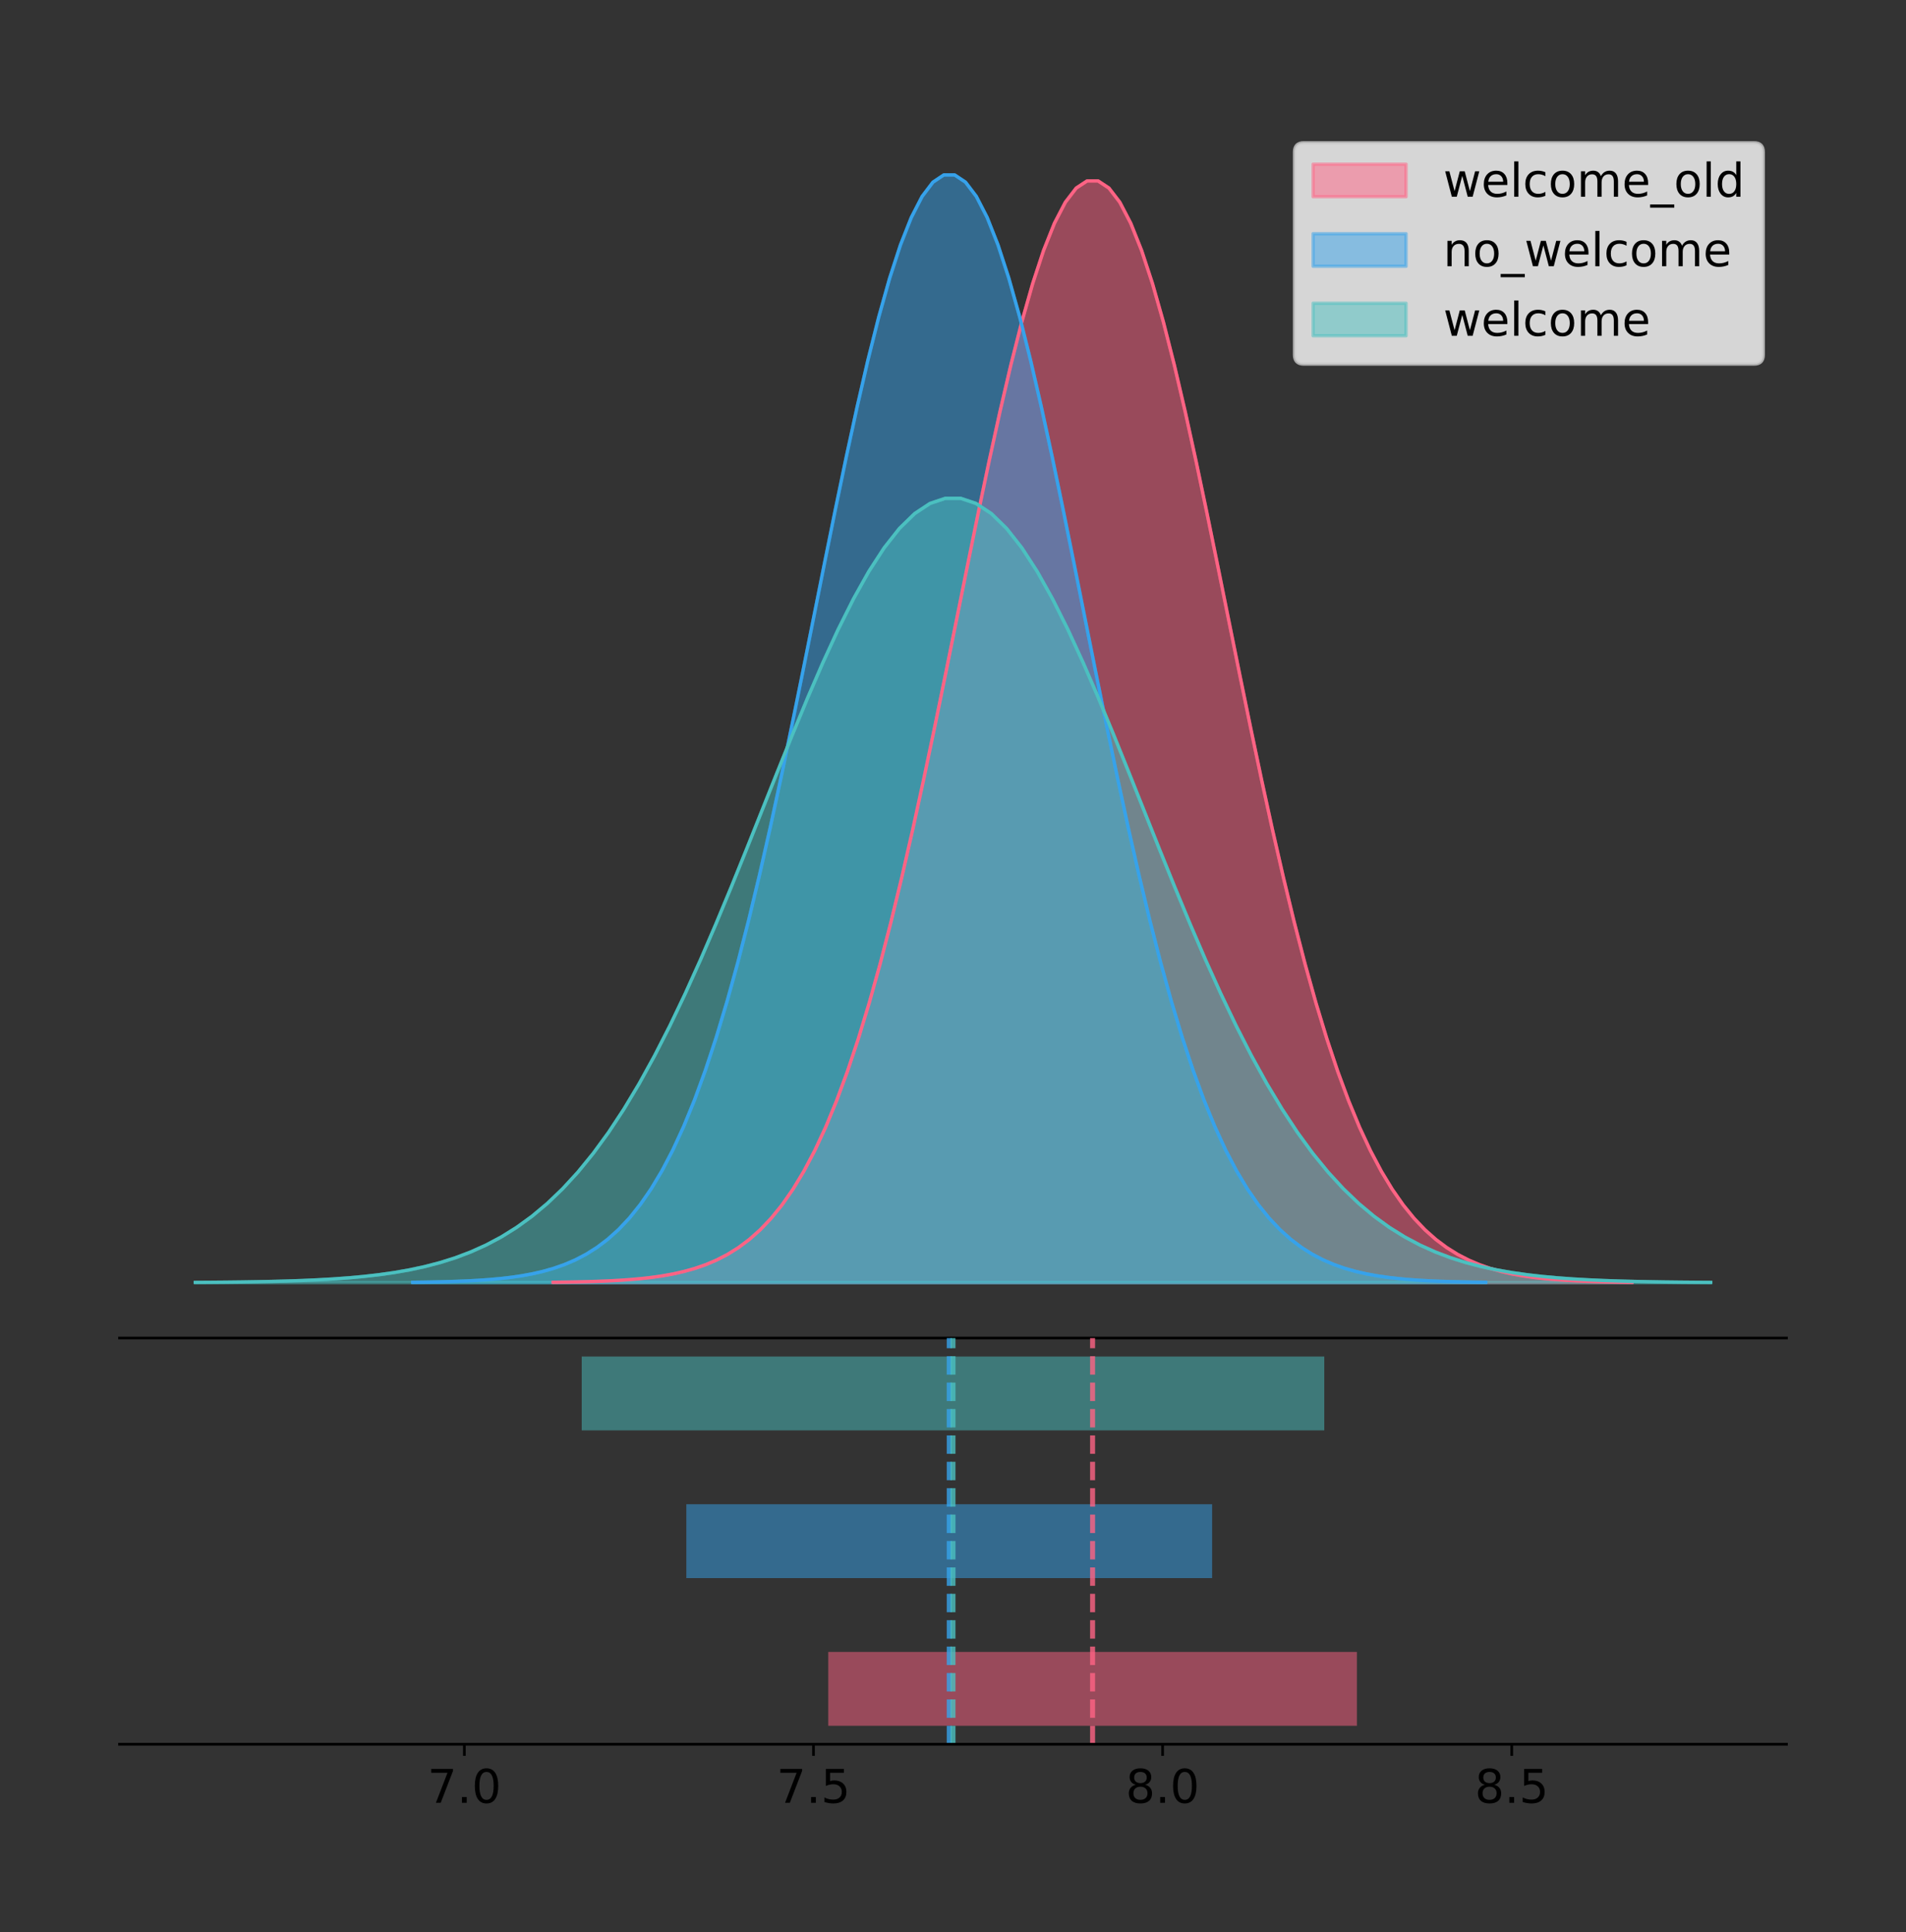 <?xml version="1.0" encoding="utf-8" standalone="no"?>
<!DOCTYPE svg PUBLIC "-//W3C//DTD SVG 1.1//EN"
  "http://www.w3.org/Graphics/SVG/1.1/DTD/svg11.dtd">
<!-- Created with matplotlib (https://matplotlib.org/) -->
<svg height="581.789pt" version="1.1" viewBox="0 0 574.2 581.789" width="574.2pt" xmlns="http://www.w3.org/2000/svg" xmlns:xlink="http://www.w3.org/1999/xlink">
 <rect x="0" y="0" width="574.2" height="581.789" fill="#333333" stroke="none"/>
 <defs>
  <style type="text/css">
*{stroke-linecap:butt;stroke-linejoin:round;}
  </style>
 </defs>
 <g id="figure_1">
  <g id="patch_1">
   <path d="M 0 581.789 
L 574.2 581.789 
L 574.2 0 
L 0 0 
z
" style="fill:none;"/>
  </g>
  <g id="axes_1">
   <g id="patch_2">
    <path d="M 36 402.93 
L 538.2 402.93 
L 538.2 36 
L 36 36 
z
" style="fill:none;"/>
   </g>
   <g id="PolyCollection_1">
    <defs>
     <path d="M 166.644 -195.538 
L 166.644 -195.649 
L 169.927 -195.691 
L 173.21 -195.748 
L 176.493 -195.823 
L 179.776 -195.923 
L 183.059 -196.055 
L 186.342 -196.227 
L 189.625 -196.45 
L 192.908 -196.738 
L 196.191 -197.106 
L 199.474 -197.574 
L 202.757 -198.165 
L 206.04 -198.905 
L 209.322 -199.825 
L 212.605 -200.961 
L 215.888 -202.353 
L 219.171 -204.047 
L 222.454 -206.094 
L 225.737 -208.547 
L 229.02 -211.465 
L 232.303 -214.912 
L 235.586 -218.951 
L 238.869 -223.649 
L 242.152 -229.069 
L 245.435 -235.273 
L 248.718 -242.319 
L 252.001 -250.257 
L 255.284 -259.124 
L 258.567 -268.947 
L 261.85 -279.737 
L 265.133 -291.484 
L 268.416 -304.157 
L 271.699 -317.705 
L 274.982 -332.048 
L 278.264 -347.082 
L 281.547 -362.677 
L 284.83 -378.677 
L 288.113 -394.902 
L 291.396 -411.153 
L 294.679 -427.21 
L 297.962 -442.843 
L 301.245 -457.813 
L 304.528 -471.878 
L 307.811 -484.802 
L 311.094 -496.361 
L 314.377 -506.345 
L 317.66 -514.57 
L 320.943 -520.881 
L 324.226 -525.158 
L 327.509 -527.317 
L 330.792 -527.317 
L 334.075 -525.158 
L 337.358 -520.881 
L 340.641 -514.57 
L 343.923 -506.345 
L 347.206 -496.361 
L 350.489 -484.802 
L 353.772 -471.878 
L 357.055 -457.813 
L 360.338 -442.843 
L 363.621 -427.21 
L 366.904 -411.153 
L 370.187 -394.902 
L 373.47 -378.677 
L 376.753 -362.677 
L 380.036 -347.082 
L 383.319 -332.048 
L 386.602 -317.705 
L 389.885 -304.157 
L 393.168 -291.484 
L 396.451 -279.737 
L 399.734 -268.947 
L 403.017 -259.124 
L 406.3 -250.257 
L 409.582 -242.319 
L 412.865 -235.273 
L 416.148 -229.069 
L 419.431 -223.649 
L 422.714 -218.951 
L 425.997 -214.912 
L 429.28 -211.465 
L 432.563 -208.547 
L 435.846 -206.094 
L 439.129 -204.047 
L 442.412 -202.353 
L 445.695 -200.961 
L 448.978 -199.825 
L 452.261 -198.905 
L 455.544 -198.165 
L 458.827 -197.574 
L 462.11 -197.106 
L 465.393 -196.738 
L 468.676 -196.45 
L 471.959 -196.227 
L 475.241 -196.055 
L 478.524 -195.923 
L 481.807 -195.823 
L 485.09 -195.748 
L 488.373 -195.691 
L 491.656 -195.649 
L 491.656 -195.538 
L 491.656 -195.538 
L 488.373 -195.538 
L 485.09 -195.538 
L 481.807 -195.538 
L 478.524 -195.538 
L 475.241 -195.538 
L 471.959 -195.538 
L 468.676 -195.538 
L 465.393 -195.538 
L 462.11 -195.538 
L 458.827 -195.538 
L 455.544 -195.538 
L 452.261 -195.538 
L 448.978 -195.538 
L 445.695 -195.538 
L 442.412 -195.538 
L 439.129 -195.538 
L 435.846 -195.538 
L 432.563 -195.538 
L 429.28 -195.538 
L 425.997 -195.538 
L 422.714 -195.538 
L 419.431 -195.538 
L 416.148 -195.538 
L 412.865 -195.538 
L 409.582 -195.538 
L 406.3 -195.538 
L 403.017 -195.538 
L 399.734 -195.538 
L 396.451 -195.538 
L 393.168 -195.538 
L 389.885 -195.538 
L 386.602 -195.538 
L 383.319 -195.538 
L 380.036 -195.538 
L 376.753 -195.538 
L 373.47 -195.538 
L 370.187 -195.538 
L 366.904 -195.538 
L 363.621 -195.538 
L 360.338 -195.538 
L 357.055 -195.538 
L 353.772 -195.538 
L 350.489 -195.538 
L 347.206 -195.538 
L 343.923 -195.538 
L 340.641 -195.538 
L 337.358 -195.538 
L 334.075 -195.538 
L 330.792 -195.538 
L 327.509 -195.538 
L 324.226 -195.538 
L 320.943 -195.538 
L 317.66 -195.538 
L 314.377 -195.538 
L 311.094 -195.538 
L 307.811 -195.538 
L 304.528 -195.538 
L 301.245 -195.538 
L 297.962 -195.538 
L 294.679 -195.538 
L 291.396 -195.538 
L 288.113 -195.538 
L 284.83 -195.538 
L 281.547 -195.538 
L 278.264 -195.538 
L 274.982 -195.538 
L 271.699 -195.538 
L 268.416 -195.538 
L 265.133 -195.538 
L 261.85 -195.538 
L 258.567 -195.538 
L 255.284 -195.538 
L 252.001 -195.538 
L 248.718 -195.538 
L 245.435 -195.538 
L 242.152 -195.538 
L 238.869 -195.538 
L 235.586 -195.538 
L 232.303 -195.538 
L 229.02 -195.538 
L 225.737 -195.538 
L 222.454 -195.538 
L 219.171 -195.538 
L 215.888 -195.538 
L 212.605 -195.538 
L 209.322 -195.538 
L 206.04 -195.538 
L 202.757 -195.538 
L 199.474 -195.538 
L 196.191 -195.538 
L 192.908 -195.538 
L 189.625 -195.538 
L 186.342 -195.538 
L 183.059 -195.538 
L 179.776 -195.538 
L 176.493 -195.538 
L 173.21 -195.538 
L 169.927 -195.538 
L 166.644 -195.538 
z
" id="m6aadef62a4" style="stroke:#ff6384;stroke-opacity:0.5;"/>
    </defs>
    <g clip-path="url(#p7395562686)">
     <use style="fill:#ff6384;fill-opacity:0.5;stroke:#ff6384;stroke-opacity:0.5;" x="0" xlink:href="#m6aadef62a4" y="581.789"/>
    </g>
   </g>
   <g id="PolyCollection_2">
    <defs>
     <path d="M 124.332 -195.538 
L 124.332 -195.65 
L 127.597 -195.692 
L 130.862 -195.749 
L 134.128 -195.825 
L 137.393 -195.925 
L 140.658 -196.058 
L 143.924 -196.23 
L 147.189 -196.455 
L 150.454 -196.744 
L 153.719 -197.115 
L 156.985 -197.585 
L 160.25 -198.179 
L 163.515 -198.923 
L 166.781 -199.848 
L 170.046 -200.99 
L 173.311 -202.39 
L 176.577 -204.093 
L 179.842 -206.151 
L 183.107 -208.617 
L 186.372 -211.552 
L 189.638 -215.017 
L 192.903 -219.078 
L 196.168 -223.801 
L 199.434 -229.25 
L 202.699 -235.488 
L 205.964 -242.572 
L 209.23 -250.552 
L 212.495 -259.468 
L 215.76 -269.344 
L 219.025 -280.192 
L 222.291 -292.002 
L 225.556 -304.744 
L 228.821 -318.365 
L 232.087 -332.786 
L 235.352 -347.901 
L 238.617 -363.58 
L 241.883 -379.667 
L 245.148 -395.98 
L 248.413 -412.318 
L 251.678 -428.462 
L 254.944 -444.18 
L 258.209 -459.23 
L 261.474 -473.372 
L 264.74 -486.366 
L 268.005 -497.987 
L 271.27 -508.025 
L 274.536 -516.294 
L 277.801 -522.64 
L 281.066 -526.94 
L 284.331 -529.111 
L 287.597 -529.111 
L 290.862 -526.94 
L 294.127 -522.64 
L 297.393 -516.294 
L 300.658 -508.025 
L 303.923 -497.987 
L 307.189 -486.366 
L 310.454 -473.372 
L 313.719 -459.23 
L 316.984 -444.18 
L 320.25 -428.462 
L 323.515 -412.318 
L 326.78 -395.98 
L 330.046 -379.667 
L 333.311 -363.58 
L 336.576 -347.901 
L 339.842 -332.786 
L 343.107 -318.365 
L 346.372 -304.744 
L 349.637 -292.002 
L 352.903 -280.192 
L 356.168 -269.344 
L 359.433 -259.468 
L 362.699 -250.552 
L 365.964 -242.572 
L 369.229 -235.488 
L 372.495 -229.25 
L 375.76 -223.801 
L 379.025 -219.078 
L 382.29 -215.017 
L 385.556 -211.552 
L 388.821 -208.617 
L 392.086 -206.151 
L 395.352 -204.093 
L 398.617 -202.39 
L 401.882 -200.99 
L 405.148 -199.848 
L 408.413 -198.923 
L 411.678 -198.179 
L 414.943 -197.585 
L 418.209 -197.115 
L 421.474 -196.744 
L 424.739 -196.455 
L 428.005 -196.23 
L 431.27 -196.058 
L 434.535 -195.925 
L 437.801 -195.825 
L 441.066 -195.749 
L 444.331 -195.692 
L 447.596 -195.65 
L 447.596 -195.538 
L 447.596 -195.538 
L 444.331 -195.538 
L 441.066 -195.538 
L 437.801 -195.538 
L 434.535 -195.538 
L 431.27 -195.538 
L 428.005 -195.538 
L 424.739 -195.538 
L 421.474 -195.538 
L 418.209 -195.538 
L 414.943 -195.538 
L 411.678 -195.538 
L 408.413 -195.538 
L 405.148 -195.538 
L 401.882 -195.538 
L 398.617 -195.538 
L 395.352 -195.538 
L 392.086 -195.538 
L 388.821 -195.538 
L 385.556 -195.538 
L 382.29 -195.538 
L 379.025 -195.538 
L 375.76 -195.538 
L 372.495 -195.538 
L 369.229 -195.538 
L 365.964 -195.538 
L 362.699 -195.538 
L 359.433 -195.538 
L 356.168 -195.538 
L 352.903 -195.538 
L 349.637 -195.538 
L 346.372 -195.538 
L 343.107 -195.538 
L 339.842 -195.538 
L 336.576 -195.538 
L 333.311 -195.538 
L 330.046 -195.538 
L 326.78 -195.538 
L 323.515 -195.538 
L 320.25 -195.538 
L 316.984 -195.538 
L 313.719 -195.538 
L 310.454 -195.538 
L 307.189 -195.538 
L 303.923 -195.538 
L 300.658 -195.538 
L 297.393 -195.538 
L 294.127 -195.538 
L 290.862 -195.538 
L 287.597 -195.538 
L 284.331 -195.538 
L 281.066 -195.538 
L 277.801 -195.538 
L 274.536 -195.538 
L 271.27 -195.538 
L 268.005 -195.538 
L 264.74 -195.538 
L 261.474 -195.538 
L 258.209 -195.538 
L 254.944 -195.538 
L 251.678 -195.538 
L 248.413 -195.538 
L 245.148 -195.538 
L 241.883 -195.538 
L 238.617 -195.538 
L 235.352 -195.538 
L 232.087 -195.538 
L 228.821 -195.538 
L 225.556 -195.538 
L 222.291 -195.538 
L 219.025 -195.538 
L 215.76 -195.538 
L 212.495 -195.538 
L 209.23 -195.538 
L 205.964 -195.538 
L 202.699 -195.538 
L 199.434 -195.538 
L 196.168 -195.538 
L 192.903 -195.538 
L 189.638 -195.538 
L 186.372 -195.538 
L 183.107 -195.538 
L 179.842 -195.538 
L 176.577 -195.538 
L 173.311 -195.538 
L 170.046 -195.538 
L 166.781 -195.538 
L 163.515 -195.538 
L 160.25 -195.538 
L 156.985 -195.538 
L 153.719 -195.538 
L 150.454 -195.538 
L 147.189 -195.538 
L 143.924 -195.538 
L 140.658 -195.538 
L 137.393 -195.538 
L 134.128 -195.538 
L 130.862 -195.538 
L 127.597 -195.538 
L 124.332 -195.538 
z
" id="m998810a79a" style="stroke:#36a2eb;stroke-opacity:0.5;"/>
    </defs>
    <g clip-path="url(#p7395562686)">
     <use style="fill:#36a2eb;fill-opacity:0.5;stroke:#36a2eb;stroke-opacity:0.5;" x="0" xlink:href="#m998810a79a" y="581.789"/>
    </g>
   </g>
   <g id="PolyCollection_3">
    <defs>
     <path d="M 58.827 -195.538 
L 58.827 -195.617 
L 63.439 -195.647 
L 68.05 -195.687 
L 72.662 -195.741 
L 77.274 -195.812 
L 81.885 -195.906 
L 86.497 -196.028 
L 91.108 -196.187 
L 95.72 -196.392 
L 100.331 -196.654 
L 104.943 -196.988 
L 109.555 -197.408 
L 114.166 -197.935 
L 118.778 -198.59 
L 123.389 -199.398 
L 128.001 -200.39 
L 132.612 -201.596 
L 137.224 -203.052 
L 141.836 -204.799 
L 146.447 -206.877 
L 151.059 -209.33 
L 155.67 -212.206 
L 160.282 -215.55 
L 164.893 -219.408 
L 169.505 -223.825 
L 174.117 -228.841 
L 178.728 -234.492 
L 183.34 -240.805 
L 187.951 -247.798 
L 192.563 -255.479 
L 197.174 -263.841 
L 201.786 -272.863 
L 206.398 -282.508 
L 211.009 -292.719 
L 215.621 -303.421 
L 220.232 -314.523 
L 224.844 -325.914 
L 229.455 -337.464 
L 234.067 -349.033 
L 238.679 -360.464 
L 243.29 -371.593 
L 247.902 -382.25 
L 252.513 -392.263 
L 257.125 -401.464 
L 261.736 -409.692 
L 266.348 -416.799 
L 270.96 -422.655 
L 275.571 -427.148 
L 280.183 -430.193 
L 284.794 -431.73 
L 289.406 -431.73 
L 294.017 -430.193 
L 298.629 -427.148 
L 303.24 -422.655 
L 307.852 -416.799 
L 312.464 -409.692 
L 317.075 -401.464 
L 321.687 -392.263 
L 326.298 -382.25 
L 330.91 -371.593 
L 335.521 -360.464 
L 340.133 -349.033 
L 344.745 -337.464 
L 349.356 -325.914 
L 353.968 -314.523 
L 358.579 -303.421 
L 363.191 -292.719 
L 367.802 -282.508 
L 372.414 -272.863 
L 377.026 -263.841 
L 381.637 -255.479 
L 386.249 -247.798 
L 390.86 -240.805 
L 395.472 -234.492 
L 400.083 -228.841 
L 404.695 -223.825 
L 409.307 -219.408 
L 413.918 -215.55 
L 418.53 -212.206 
L 423.141 -209.33 
L 427.753 -206.877 
L 432.364 -204.799 
L 436.976 -203.052 
L 441.588 -201.596 
L 446.199 -200.39 
L 450.811 -199.398 
L 455.422 -198.59 
L 460.034 -197.935 
L 464.645 -197.408 
L 469.257 -196.988 
L 473.869 -196.654 
L 478.48 -196.392 
L 483.092 -196.187 
L 487.703 -196.028 
L 492.315 -195.906 
L 496.926 -195.812 
L 501.538 -195.741 
L 506.15 -195.687 
L 510.761 -195.647 
L 515.373 -195.617 
L 515.373 -195.538 
L 515.373 -195.538 
L 510.761 -195.538 
L 506.15 -195.538 
L 501.538 -195.538 
L 496.926 -195.538 
L 492.315 -195.538 
L 487.703 -195.538 
L 483.092 -195.538 
L 478.48 -195.538 
L 473.869 -195.538 
L 469.257 -195.538 
L 464.645 -195.538 
L 460.034 -195.538 
L 455.422 -195.538 
L 450.811 -195.538 
L 446.199 -195.538 
L 441.588 -195.538 
L 436.976 -195.538 
L 432.364 -195.538 
L 427.753 -195.538 
L 423.141 -195.538 
L 418.53 -195.538 
L 413.918 -195.538 
L 409.307 -195.538 
L 404.695 -195.538 
L 400.083 -195.538 
L 395.472 -195.538 
L 390.86 -195.538 
L 386.249 -195.538 
L 381.637 -195.538 
L 377.026 -195.538 
L 372.414 -195.538 
L 367.802 -195.538 
L 363.191 -195.538 
L 358.579 -195.538 
L 353.968 -195.538 
L 349.356 -195.538 
L 344.745 -195.538 
L 340.133 -195.538 
L 335.521 -195.538 
L 330.91 -195.538 
L 326.298 -195.538 
L 321.687 -195.538 
L 317.075 -195.538 
L 312.464 -195.538 
L 307.852 -195.538 
L 303.24 -195.538 
L 298.629 -195.538 
L 294.017 -195.538 
L 289.406 -195.538 
L 284.794 -195.538 
L 280.183 -195.538 
L 275.571 -195.538 
L 270.96 -195.538 
L 266.348 -195.538 
L 261.736 -195.538 
L 257.125 -195.538 
L 252.513 -195.538 
L 247.902 -195.538 
L 243.29 -195.538 
L 238.679 -195.538 
L 234.067 -195.538 
L 229.455 -195.538 
L 224.844 -195.538 
L 220.232 -195.538 
L 215.621 -195.538 
L 211.009 -195.538 
L 206.398 -195.538 
L 201.786 -195.538 
L 197.174 -195.538 
L 192.563 -195.538 
L 187.951 -195.538 
L 183.34 -195.538 
L 178.728 -195.538 
L 174.117 -195.538 
L 169.505 -195.538 
L 164.893 -195.538 
L 160.282 -195.538 
L 155.67 -195.538 
L 151.059 -195.538 
L 146.447 -195.538 
L 141.836 -195.538 
L 137.224 -195.538 
L 132.612 -195.538 
L 128.001 -195.538 
L 123.389 -195.538 
L 118.778 -195.538 
L 114.166 -195.538 
L 109.555 -195.538 
L 104.943 -195.538 
L 100.331 -195.538 
L 95.72 -195.538 
L 91.108 -195.538 
L 86.497 -195.538 
L 81.885 -195.538 
L 77.274 -195.538 
L 72.662 -195.538 
L 68.05 -195.538 
L 63.439 -195.538 
L 58.827 -195.538 
z
" id="m7e32e94307" style="stroke:#4bc0c0;stroke-opacity:0.5;"/>
    </defs>
    <g clip-path="url(#p7395562686)">
     <use style="fill:#4bc0c0;fill-opacity:0.5;stroke:#4bc0c0;stroke-opacity:0.5;" x="0" xlink:href="#m7e32e94307" y="581.789"/>
    </g>
   </g>
   <g id="line2d_1">
    <path clip-path="url(#p7395562686)" d="M 166.644 386.14 
L 169.927 386.098 
L 173.21 386.042 
L 176.493 385.966 
L 179.776 385.866 
L 183.059 385.735 
L 186.342 385.563 
L 189.625 385.339 
L 192.908 385.052 
L 196.191 384.683 
L 199.474 384.215 
L 202.757 383.625 
L 206.04 382.885 
L 209.322 381.965 
L 212.605 380.829 
L 215.888 379.436 
L 219.171 377.742 
L 222.454 375.696 
L 225.737 373.243 
L 229.02 370.324 
L 232.303 366.877 
L 235.586 362.838 
L 238.869 358.141 
L 242.152 352.721 
L 245.435 346.516 
L 248.718 339.47 
L 252.001 331.533 
L 255.284 322.665 
L 258.567 312.842 
L 261.85 302.053 
L 265.133 290.306 
L 268.416 277.632 
L 271.699 264.084 
L 274.982 249.741 
L 278.264 234.707 
L 281.547 219.112 
L 284.83 203.112 
L 288.113 186.887 
L 291.396 170.637 
L 294.679 154.579 
L 297.962 138.946 
L 301.245 123.977 
L 304.528 109.911 
L 307.811 96.987 
L 311.094 85.429 
L 314.377 75.445 
L 317.66 67.22 
L 320.943 60.908 
L 324.226 56.631 
L 327.509 54.472 
L 330.792 54.472 
L 334.075 56.631 
L 337.358 60.908 
L 340.641 67.22 
L 343.923 75.445 
L 347.206 85.429 
L 350.489 96.987 
L 353.772 109.911 
L 357.055 123.977 
L 360.338 138.946 
L 363.621 154.579 
L 366.904 170.637 
L 370.187 186.887 
L 373.47 203.112 
L 376.753 219.112 
L 380.036 234.707 
L 383.319 249.741 
L 386.602 264.084 
L 389.885 277.632 
L 393.168 290.306 
L 396.451 302.053 
L 399.734 312.842 
L 403.017 322.665 
L 406.3 331.533 
L 409.582 339.47 
L 412.865 346.516 
L 416.148 352.721 
L 419.431 358.141 
L 422.714 362.838 
L 425.997 366.877 
L 429.28 370.324 
L 432.563 373.243 
L 435.846 375.696 
L 439.129 377.742 
L 442.412 379.436 
L 445.695 380.829 
L 448.978 381.965 
L 452.261 382.885 
L 455.544 383.625 
L 458.827 384.215 
L 462.11 384.683 
L 465.393 385.052 
L 468.676 385.339 
L 471.959 385.563 
L 475.241 385.735 
L 478.524 385.866 
L 481.807 385.966 
L 485.09 386.042 
L 488.373 386.098 
L 491.656 386.14 
" style="fill:none;stroke:#ff6384;stroke-linecap:square;"/>
   </g>
   <g id="line2d_2">
    <path clip-path="url(#p7395562686)" d="M 124.332 386.139 
L 127.597 386.097 
L 130.862 386.04 
L 134.128 385.965 
L 137.393 385.864 
L 140.658 385.732 
L 143.924 385.559 
L 147.189 385.334 
L 150.454 385.045 
L 153.719 384.675 
L 156.985 384.204 
L 160.25 383.61 
L 163.515 382.867 
L 166.781 381.941 
L 170.046 380.799 
L 173.311 379.399 
L 176.577 377.696 
L 179.842 375.639 
L 183.107 373.172 
L 186.372 370.238 
L 189.638 366.772 
L 192.903 362.711 
L 196.168 357.989 
L 199.434 352.539 
L 202.699 346.301 
L 205.964 339.217 
L 209.23 331.237 
L 212.495 322.322 
L 215.76 312.445 
L 219.025 301.597 
L 222.291 289.787 
L 225.556 277.045 
L 228.821 263.424 
L 232.087 249.004 
L 235.352 233.888 
L 238.617 218.209 
L 241.883 202.123 
L 245.148 185.809 
L 248.413 169.471 
L 251.678 153.327 
L 254.944 137.61 
L 258.209 122.559 
L 261.474 108.418 
L 264.74 95.423 
L 268.005 83.803 
L 271.27 73.765 
L 274.536 65.495 
L 277.801 59.15 
L 281.066 54.85 
L 284.331 52.679 
L 287.597 52.679 
L 290.862 54.85 
L 294.127 59.15 
L 297.393 65.495 
L 300.658 73.765 
L 303.923 83.803 
L 307.189 95.423 
L 310.454 108.418 
L 313.719 122.559 
L 316.984 137.61 
L 320.25 153.327 
L 323.515 169.471 
L 326.78 185.809 
L 330.046 202.123 
L 333.311 218.209 
L 336.576 233.888 
L 339.842 249.004 
L 343.107 263.424 
L 346.372 277.045 
L 349.637 289.787 
L 352.903 301.597 
L 356.168 312.445 
L 359.433 322.322 
L 362.699 331.237 
L 365.964 339.217 
L 369.229 346.301 
L 372.495 352.539 
L 375.76 357.989 
L 379.025 362.711 
L 382.29 366.772 
L 385.556 370.238 
L 388.821 373.172 
L 392.086 375.639 
L 395.352 377.696 
L 398.617 379.399 
L 401.882 380.799 
L 405.148 381.941 
L 408.413 382.867 
L 411.678 383.61 
L 414.943 384.204 
L 418.209 384.675 
L 421.474 385.045 
L 424.739 385.334 
L 428.005 385.559 
L 431.27 385.732 
L 434.535 385.864 
L 437.801 385.965 
L 441.066 386.04 
L 444.331 386.097 
L 447.596 386.139 
" style="fill:none;stroke:#36a2eb;stroke-linecap:square;"/>
   </g>
   <g id="line2d_3">
    <path clip-path="url(#p7395562686)" d="M 58.827 386.172 
L 63.439 386.142 
L 68.05 386.102 
L 72.662 386.048 
L 77.274 385.977 
L 81.885 385.883 
L 86.497 385.761 
L 91.108 385.602 
L 95.72 385.397 
L 100.331 385.135 
L 104.943 384.802 
L 109.555 384.381 
L 114.166 383.855 
L 118.778 383.2 
L 123.389 382.391 
L 128.001 381.4 
L 132.612 380.194 
L 137.224 378.737 
L 141.836 376.991 
L 146.447 374.913 
L 151.059 372.459 
L 155.67 369.583 
L 160.282 366.24 
L 164.893 362.381 
L 169.505 357.964 
L 174.117 352.948 
L 178.728 347.297 
L 183.34 340.985 
L 187.951 333.992 
L 192.563 326.311 
L 197.174 317.948 
L 201.786 308.926 
L 206.398 299.281 
L 211.009 289.071 
L 215.621 278.368 
L 220.232 267.266 
L 224.844 255.876 
L 229.455 244.325 
L 234.067 232.756 
L 238.679 221.325 
L 243.29 210.196 
L 247.902 199.54 
L 252.513 189.527 
L 257.125 180.326 
L 261.736 172.097 
L 266.348 164.99 
L 270.96 159.135 
L 275.571 154.641 
L 280.183 151.597 
L 284.794 150.06 
L 289.406 150.06 
L 294.017 151.597 
L 298.629 154.641 
L 303.24 159.135 
L 307.852 164.99 
L 312.464 172.097 
L 317.075 180.326 
L 321.687 189.527 
L 326.298 199.54 
L 330.91 210.196 
L 335.521 221.325 
L 340.133 232.756 
L 344.745 244.325 
L 349.356 255.876 
L 353.968 267.266 
L 358.579 278.368 
L 363.191 289.071 
L 367.802 299.281 
L 372.414 308.926 
L 377.026 317.948 
L 381.637 326.311 
L 386.249 333.992 
L 390.86 340.985 
L 395.472 347.297 
L 400.083 352.948 
L 404.695 357.964 
L 409.307 362.381 
L 413.918 366.24 
L 418.53 369.583 
L 423.141 372.459 
L 427.753 374.913 
L 432.364 376.991 
L 436.976 378.737 
L 441.588 380.194 
L 446.199 381.4 
L 450.811 382.391 
L 455.422 383.2 
L 460.034 383.855 
L 464.645 384.381 
L 469.257 384.802 
L 473.869 385.135 
L 478.48 385.397 
L 483.092 385.602 
L 487.703 385.761 
L 492.315 385.883 
L 496.926 385.977 
L 501.538 386.048 
L 506.15 386.102 
L 510.761 386.142 
L 515.373 386.172 
" style="fill:none;stroke:#4bc0c0;stroke-linecap:square;"/>
   </g>
   <g id="patch_3">
    <path d="M 36 402.93 
L 538.2 402.93 
" style="fill:none;stroke:#000000;stroke-linecap:square;stroke-linejoin:miter;stroke-width:0.8;"/>
   </g>
   <g id="legend_1">
    <g id="patch_4">
     <path d="M 392.788 109.627 
L 528.4 109.627 
Q 531.2 109.627 531.2 106.827 
L 531.2 45.8 
Q 531.2 43 528.4 43 
L 392.788 43 
Q 389.988 43 389.988 45.8 
L 389.988 106.827 
Q 389.988 109.627 392.788 109.627 
z
" style="fill:#ffffff;opacity:0.8;stroke:#cccccc;stroke-linejoin:miter;"/>
    </g>
    <g id="patch_5">
     <path d="M 395.588 59.238 
L 423.588 59.238 
L 423.588 49.438 
L 395.588 49.438 
z
" style="fill:#ff6384;opacity:0.5;stroke:#ff6384;stroke-linejoin:miter;"/>
    </g>
    <g id="text_1">
     <!-- welcome_old -->
     <defs>
      <path d="M 4.203 54.688 
L 13.188 54.688 
L 24.422 12.016 
L 35.594 54.688 
L 46.188 54.688 
L 57.422 12.016 
L 68.609 54.688 
L 77.594 54.688 
L 63.281 0 
L 52.688 0 
L 40.922 44.828 
L 29.109 0 
L 18.5 0 
z
" id="DejaVuSans-119"/>
      <path d="M 56.203 29.594 
L 56.203 25.203 
L 14.891 25.203 
Q 15.484 15.922 20.484 11.062 
Q 25.484 6.203 34.422 6.203 
Q 39.594 6.203 44.453 7.469 
Q 49.312 8.734 54.109 11.281 
L 54.109 2.781 
Q 49.266 0.734 44.188 -0.344 
Q 39.109 -1.422 33.891 -1.422 
Q 20.797 -1.422 13.156 6.188 
Q 5.516 13.812 5.516 26.812 
Q 5.516 40.234 12.766 48.109 
Q 20.016 56 32.328 56 
Q 43.359 56 49.781 48.891 
Q 56.203 41.797 56.203 29.594 
z
M 47.219 32.234 
Q 47.125 39.594 43.094 43.984 
Q 39.062 48.391 32.422 48.391 
Q 24.906 48.391 20.391 44.141 
Q 15.875 39.891 15.188 32.172 
z
" id="DejaVuSans-101"/>
      <path d="M 9.422 75.984 
L 18.406 75.984 
L 18.406 0 
L 9.422 0 
z
" id="DejaVuSans-108"/>
      <path d="M 48.781 52.594 
L 48.781 44.188 
Q 44.969 46.297 41.141 47.344 
Q 37.312 48.391 33.406 48.391 
Q 24.656 48.391 19.812 42.844 
Q 14.984 37.312 14.984 27.297 
Q 14.984 17.281 19.812 11.734 
Q 24.656 6.203 33.406 6.203 
Q 37.312 6.203 41.141 7.25 
Q 44.969 8.297 48.781 10.406 
L 48.781 2.094 
Q 45.016 0.344 40.984 -0.531 
Q 36.969 -1.422 32.422 -1.422 
Q 20.062 -1.422 12.781 6.344 
Q 5.516 14.109 5.516 27.297 
Q 5.516 40.672 12.859 48.328 
Q 20.219 56 33.016 56 
Q 37.156 56 41.109 55.141 
Q 45.062 54.297 48.781 52.594 
z
" id="DejaVuSans-99"/>
      <path d="M 30.609 48.391 
Q 23.391 48.391 19.188 42.75 
Q 14.984 37.109 14.984 27.297 
Q 14.984 17.484 19.156 11.844 
Q 23.344 6.203 30.609 6.203 
Q 37.797 6.203 41.984 11.859 
Q 46.188 17.531 46.188 27.297 
Q 46.188 37.016 41.984 42.703 
Q 37.797 48.391 30.609 48.391 
z
M 30.609 56 
Q 42.328 56 49.016 48.375 
Q 55.719 40.766 55.719 27.297 
Q 55.719 13.875 49.016 6.219 
Q 42.328 -1.422 30.609 -1.422 
Q 18.844 -1.422 12.172 6.219 
Q 5.516 13.875 5.516 27.297 
Q 5.516 40.766 12.172 48.375 
Q 18.844 56 30.609 56 
z
" id="DejaVuSans-111"/>
      <path d="M 52 44.188 
Q 55.375 50.25 60.062 53.125 
Q 64.75 56 71.094 56 
Q 79.641 56 84.281 50.016 
Q 88.922 44.047 88.922 33.016 
L 88.922 0 
L 79.891 0 
L 79.891 32.719 
Q 79.891 40.578 77.094 44.375 
Q 74.312 48.188 68.609 48.188 
Q 61.625 48.188 57.562 43.547 
Q 53.516 38.922 53.516 30.906 
L 53.516 0 
L 44.484 0 
L 44.484 32.719 
Q 44.484 40.625 41.703 44.406 
Q 38.922 48.188 33.109 48.188 
Q 26.219 48.188 22.156 43.531 
Q 18.109 38.875 18.109 30.906 
L 18.109 0 
L 9.078 0 
L 9.078 54.688 
L 18.109 54.688 
L 18.109 46.188 
Q 21.188 51.219 25.484 53.609 
Q 29.781 56 35.688 56 
Q 41.656 56 45.828 52.969 
Q 50 49.953 52 44.188 
z
" id="DejaVuSans-109"/>
      <path d="M 50.984 -16.609 
L 50.984 -23.578 
L -0.984 -23.578 
L -0.984 -16.609 
z
" id="DejaVuSans-95"/>
      <path d="M 45.406 46.391 
L 45.406 75.984 
L 54.391 75.984 
L 54.391 0 
L 45.406 0 
L 45.406 8.203 
Q 42.578 3.328 38.25 0.953 
Q 33.938 -1.422 27.875 -1.422 
Q 17.969 -1.422 11.734 6.484 
Q 5.516 14.406 5.516 27.297 
Q 5.516 40.188 11.734 48.094 
Q 17.969 56 27.875 56 
Q 33.938 56 38.25 53.625 
Q 42.578 51.266 45.406 46.391 
z
M 14.797 27.297 
Q 14.797 17.391 18.875 11.75 
Q 22.953 6.109 30.078 6.109 
Q 37.203 6.109 41.297 11.75 
Q 45.406 17.391 45.406 27.297 
Q 45.406 37.203 41.297 42.844 
Q 37.203 48.484 30.078 48.484 
Q 22.953 48.484 18.875 42.844 
Q 14.797 37.203 14.797 27.297 
z
" id="DejaVuSans-100"/>
     </defs>
     <g transform="translate(434.788 59.238)scale(0.14 -0.14)">
      <use xlink:href="#DejaVuSans-119"/>
      <use x="81.787" xlink:href="#DejaVuSans-101"/>
      <use x="143.311" xlink:href="#DejaVuSans-108"/>
      <use x="171.094" xlink:href="#DejaVuSans-99"/>
      <use x="226.074" xlink:href="#DejaVuSans-111"/>
      <use x="287.256" xlink:href="#DejaVuSans-109"/>
      <use x="384.668" xlink:href="#DejaVuSans-101"/>
      <use x="446.191" xlink:href="#DejaVuSans-95"/>
      <use x="496.191" xlink:href="#DejaVuSans-111"/>
      <use x="557.373" xlink:href="#DejaVuSans-108"/>
      <use x="585.156" xlink:href="#DejaVuSans-100"/>
     </g>
    </g>
    <g id="patch_6">
     <path d="M 395.588 80.177 
L 423.588 80.177 
L 423.588 70.377 
L 395.588 70.377 
z
" style="fill:#36a2eb;opacity:0.5;stroke:#36a2eb;stroke-linejoin:miter;"/>
    </g>
    <g id="text_2">
     <!-- no_welcome -->
     <defs>
      <path d="M 54.891 33.016 
L 54.891 0 
L 45.906 0 
L 45.906 32.719 
Q 45.906 40.484 42.875 44.328 
Q 39.844 48.188 33.797 48.188 
Q 26.516 48.188 22.312 43.547 
Q 18.109 38.922 18.109 30.906 
L 18.109 0 
L 9.078 0 
L 9.078 54.688 
L 18.109 54.688 
L 18.109 46.188 
Q 21.344 51.125 25.703 53.562 
Q 30.078 56 35.797 56 
Q 45.219 56 50.047 50.172 
Q 54.891 44.344 54.891 33.016 
z
" id="DejaVuSans-110"/>
     </defs>
     <g transform="translate(434.788 80.177)scale(0.14 -0.14)">
      <use xlink:href="#DejaVuSans-110"/>
      <use x="63.379" xlink:href="#DejaVuSans-111"/>
      <use x="124.561" xlink:href="#DejaVuSans-95"/>
      <use x="174.561" xlink:href="#DejaVuSans-119"/>
      <use x="256.348" xlink:href="#DejaVuSans-101"/>
      <use x="317.871" xlink:href="#DejaVuSans-108"/>
      <use x="345.654" xlink:href="#DejaVuSans-99"/>
      <use x="400.635" xlink:href="#DejaVuSans-111"/>
      <use x="461.816" xlink:href="#DejaVuSans-109"/>
      <use x="559.229" xlink:href="#DejaVuSans-101"/>
     </g>
    </g>
    <g id="patch_7">
     <path d="M 395.588 101.115 
L 423.588 101.115 
L 423.588 91.315 
L 395.588 91.315 
z
" style="fill:#4bc0c0;opacity:0.5;stroke:#4bc0c0;stroke-linejoin:miter;"/>
    </g>
    <g id="text_3">
     <!-- welcome -->
     <g transform="translate(434.788 101.115)scale(0.14 -0.14)">
      <use xlink:href="#DejaVuSans-119"/>
      <use x="81.787" xlink:href="#DejaVuSans-101"/>
      <use x="143.311" xlink:href="#DejaVuSans-108"/>
      <use x="171.094" xlink:href="#DejaVuSans-99"/>
      <use x="226.074" xlink:href="#DejaVuSans-111"/>
      <use x="287.256" xlink:href="#DejaVuSans-109"/>
      <use x="384.668" xlink:href="#DejaVuSans-101"/>
     </g>
    </g>
   </g>
  </g>
  <g id="axes_2">
   <g id="patch_8">
    <path d="M 36 525.24 
L 538.2 525.24 
L 538.2 402.93 
L 36 402.93 
z
" style="fill:none;"/>
   </g>
   <g id="patch_9">
    <path clip-path="url(#pbd150040f5)" d="M 249.522 519.68 
L 408.778 519.68 
L 408.778 497.442 
L 249.522 497.442 
z
" style="fill:#ff6384;opacity:0.5;"/>
   </g>
   <g id="patch_10">
    <path clip-path="url(#pbd150040f5)" d="M 206.764 475.204 
L 365.164 475.204 
L 365.164 452.966 
L 206.764 452.966 
z
" style="fill:#36a2eb;opacity:0.5;"/>
   </g>
   <g id="patch_11">
    <path clip-path="url(#pbd150040f5)" d="M 175.246 430.728 
L 398.954 430.728 
L 398.954 408.49 
L 175.246 408.49 
z
" style="fill:#4bc0c0;opacity:0.5;"/>
   </g>
   <g id="matplotlib.axis_1">
    <g id="xtick_1">
     <g id="line2d_4">
      <defs>
       <path d="M 0 0 
L 0 3.5 
" id="maa30dd588a" style="stroke:#000000;stroke-width:0.8;"/>
      </defs>
      <g>
       <use style="stroke:#000000;stroke-width:0.8;" x="139.893" xlink:href="#maa30dd588a" y="525.24"/>
      </g>
     </g>
     <g id="text_4">
      <!-- 7.0 -->
      <defs>
       <path d="M 8.203 72.906 
L 55.078 72.906 
L 55.078 68.703 
L 28.609 0 
L 18.312 0 
L 43.219 64.594 
L 8.203 64.594 
z
" id="DejaVuSans-55"/>
       <path d="M 10.688 12.406 
L 21 12.406 
L 21 0 
L 10.688 0 
z
" id="DejaVuSans-46"/>
       <path d="M 31.781 66.406 
Q 24.172 66.406 20.328 58.906 
Q 16.5 51.422 16.5 36.375 
Q 16.5 21.391 20.328 13.891 
Q 24.172 6.391 31.781 6.391 
Q 39.453 6.391 43.281 13.891 
Q 47.125 21.391 47.125 36.375 
Q 47.125 51.422 43.281 58.906 
Q 39.453 66.406 31.781 66.406 
z
M 31.781 74.219 
Q 44.047 74.219 50.516 64.516 
Q 56.984 54.828 56.984 36.375 
Q 56.984 17.969 50.516 8.266 
Q 44.047 -1.422 31.781 -1.422 
Q 19.531 -1.422 13.062 8.266 
Q 6.594 17.969 6.594 36.375 
Q 6.594 54.828 13.062 64.516 
Q 19.531 74.219 31.781 74.219 
z
" id="DejaVuSans-48"/>
      </defs>
      <g transform="translate(128.761 542.878)scale(0.14 -0.14)">
       <use xlink:href="#DejaVuSans-55"/>
       <use x="63.623" xlink:href="#DejaVuSans-46"/>
       <use x="95.41" xlink:href="#DejaVuSans-48"/>
      </g>
     </g>
    </g>
    <g id="xtick_2">
     <g id="line2d_5">
      <g>
       <use style="stroke:#000000;stroke-width:0.8;" x="245.071" xlink:href="#maa30dd588a" y="525.24"/>
      </g>
     </g>
     <g id="text_5">
      <!-- 7.5 -->
      <defs>
       <path d="M 10.797 72.906 
L 49.516 72.906 
L 49.516 64.594 
L 19.828 64.594 
L 19.828 46.734 
Q 21.969 47.469 24.109 47.828 
Q 26.266 48.188 28.422 48.188 
Q 40.625 48.188 47.75 41.5 
Q 54.891 34.812 54.891 23.391 
Q 54.891 11.625 47.562 5.094 
Q 40.234 -1.422 26.906 -1.422 
Q 22.312 -1.422 17.547 -0.641 
Q 12.797 0.141 7.719 1.703 
L 7.719 11.625 
Q 12.109 9.234 16.797 8.062 
Q 21.484 6.891 26.703 6.891 
Q 35.156 6.891 40.078 11.328 
Q 45.016 15.766 45.016 23.391 
Q 45.016 31 40.078 35.438 
Q 35.156 39.891 26.703 39.891 
Q 22.75 39.891 18.812 39.016 
Q 14.891 38.141 10.797 36.281 
z
" id="DejaVuSans-53"/>
      </defs>
      <g transform="translate(233.939 542.878)scale(0.14 -0.14)">
       <use xlink:href="#DejaVuSans-55"/>
       <use x="63.623" xlink:href="#DejaVuSans-46"/>
       <use x="95.41" xlink:href="#DejaVuSans-53"/>
      </g>
     </g>
    </g>
    <g id="xtick_3">
     <g id="line2d_6">
      <g>
       <use style="stroke:#000000;stroke-width:0.8;" x="350.249" xlink:href="#maa30dd588a" y="525.24"/>
      </g>
     </g>
     <g id="text_6">
      <!-- 8.0 -->
      <defs>
       <path d="M 31.781 34.625 
Q 24.75 34.625 20.719 30.859 
Q 16.703 27.094 16.703 20.516 
Q 16.703 13.922 20.719 10.156 
Q 24.75 6.391 31.781 6.391 
Q 38.812 6.391 42.859 10.172 
Q 46.922 13.969 46.922 20.516 
Q 46.922 27.094 42.891 30.859 
Q 38.875 34.625 31.781 34.625 
z
M 21.922 38.812 
Q 15.578 40.375 12.031 44.719 
Q 8.5 49.078 8.5 55.328 
Q 8.5 64.062 14.719 69.141 
Q 20.953 74.219 31.781 74.219 
Q 42.672 74.219 48.875 69.141 
Q 55.078 64.062 55.078 55.328 
Q 55.078 49.078 51.531 44.719 
Q 48 40.375 41.703 38.812 
Q 48.828 37.156 52.797 32.312 
Q 56.781 27.484 56.781 20.516 
Q 56.781 9.906 50.312 4.234 
Q 43.844 -1.422 31.781 -1.422 
Q 19.734 -1.422 13.25 4.234 
Q 6.781 9.906 6.781 20.516 
Q 6.781 27.484 10.781 32.312 
Q 14.797 37.156 21.922 38.812 
z
M 18.312 54.391 
Q 18.312 48.734 21.844 45.562 
Q 25.391 42.391 31.781 42.391 
Q 38.141 42.391 41.719 45.562 
Q 45.312 48.734 45.312 54.391 
Q 45.312 60.062 41.719 63.234 
Q 38.141 66.406 31.781 66.406 
Q 25.391 66.406 21.844 63.234 
Q 18.312 60.062 18.312 54.391 
z
" id="DejaVuSans-56"/>
      </defs>
      <g transform="translate(339.117 542.878)scale(0.14 -0.14)">
       <use xlink:href="#DejaVuSans-56"/>
       <use x="63.623" xlink:href="#DejaVuSans-46"/>
       <use x="95.41" xlink:href="#DejaVuSans-48"/>
      </g>
     </g>
    </g>
    <g id="xtick_4">
     <g id="line2d_7">
      <g>
       <use style="stroke:#000000;stroke-width:0.8;" x="455.427" xlink:href="#maa30dd588a" y="525.24"/>
      </g>
     </g>
     <g id="text_7">
      <!-- 8.5 -->
      <g transform="translate(444.295 542.878)scale(0.14 -0.14)">
       <use xlink:href="#DejaVuSans-56"/>
       <use x="63.623" xlink:href="#DejaVuSans-46"/>
       <use x="95.41" xlink:href="#DejaVuSans-53"/>
      </g>
     </g>
    </g>
   </g>
   <g id="line2d_8">
    <path clip-path="url(#pbd150040f5)" d="M 329.15 525.24 
L 329.15 402.93 
" style="fill:none;stroke:#ff6384;stroke-dasharray:5.55,2.4;stroke-dashoffset:0;stroke-opacity:0.8;stroke-width:1.5;"/>
   </g>
   <g id="line2d_9">
    <path clip-path="url(#pbd150040f5)" d="M 285.964 525.24 
L 285.964 402.93 
" style="fill:none;stroke:#36a2eb;stroke-dasharray:5.55,2.4;stroke-dashoffset:0;stroke-opacity:0.8;stroke-width:1.5;"/>
   </g>
   <g id="line2d_10">
    <path clip-path="url(#pbd150040f5)" d="M 287.1 525.24 
L 287.1 402.93 
" style="fill:none;stroke:#4bc0c0;stroke-dasharray:5.55,2.4;stroke-dashoffset:0;stroke-opacity:0.8;stroke-width:1.5;"/>
   </g>
   <g id="patch_12">
    <path d="M 36 525.24 
L 538.2 525.24 
" style="fill:none;stroke:#000000;stroke-linecap:square;stroke-linejoin:miter;stroke-width:0.8;"/>
   </g>
  </g>
 </g>
 <defs>
  <clipPath id="p7395562686">
   <rect height="366.93" width="502.2" x="36" y="36"/>
  </clipPath>
  <clipPath id="pbd150040f5">
   <rect height="122.31" width="502.2" x="36" y="402.93"/>
  </clipPath>
 </defs>
</svg>
